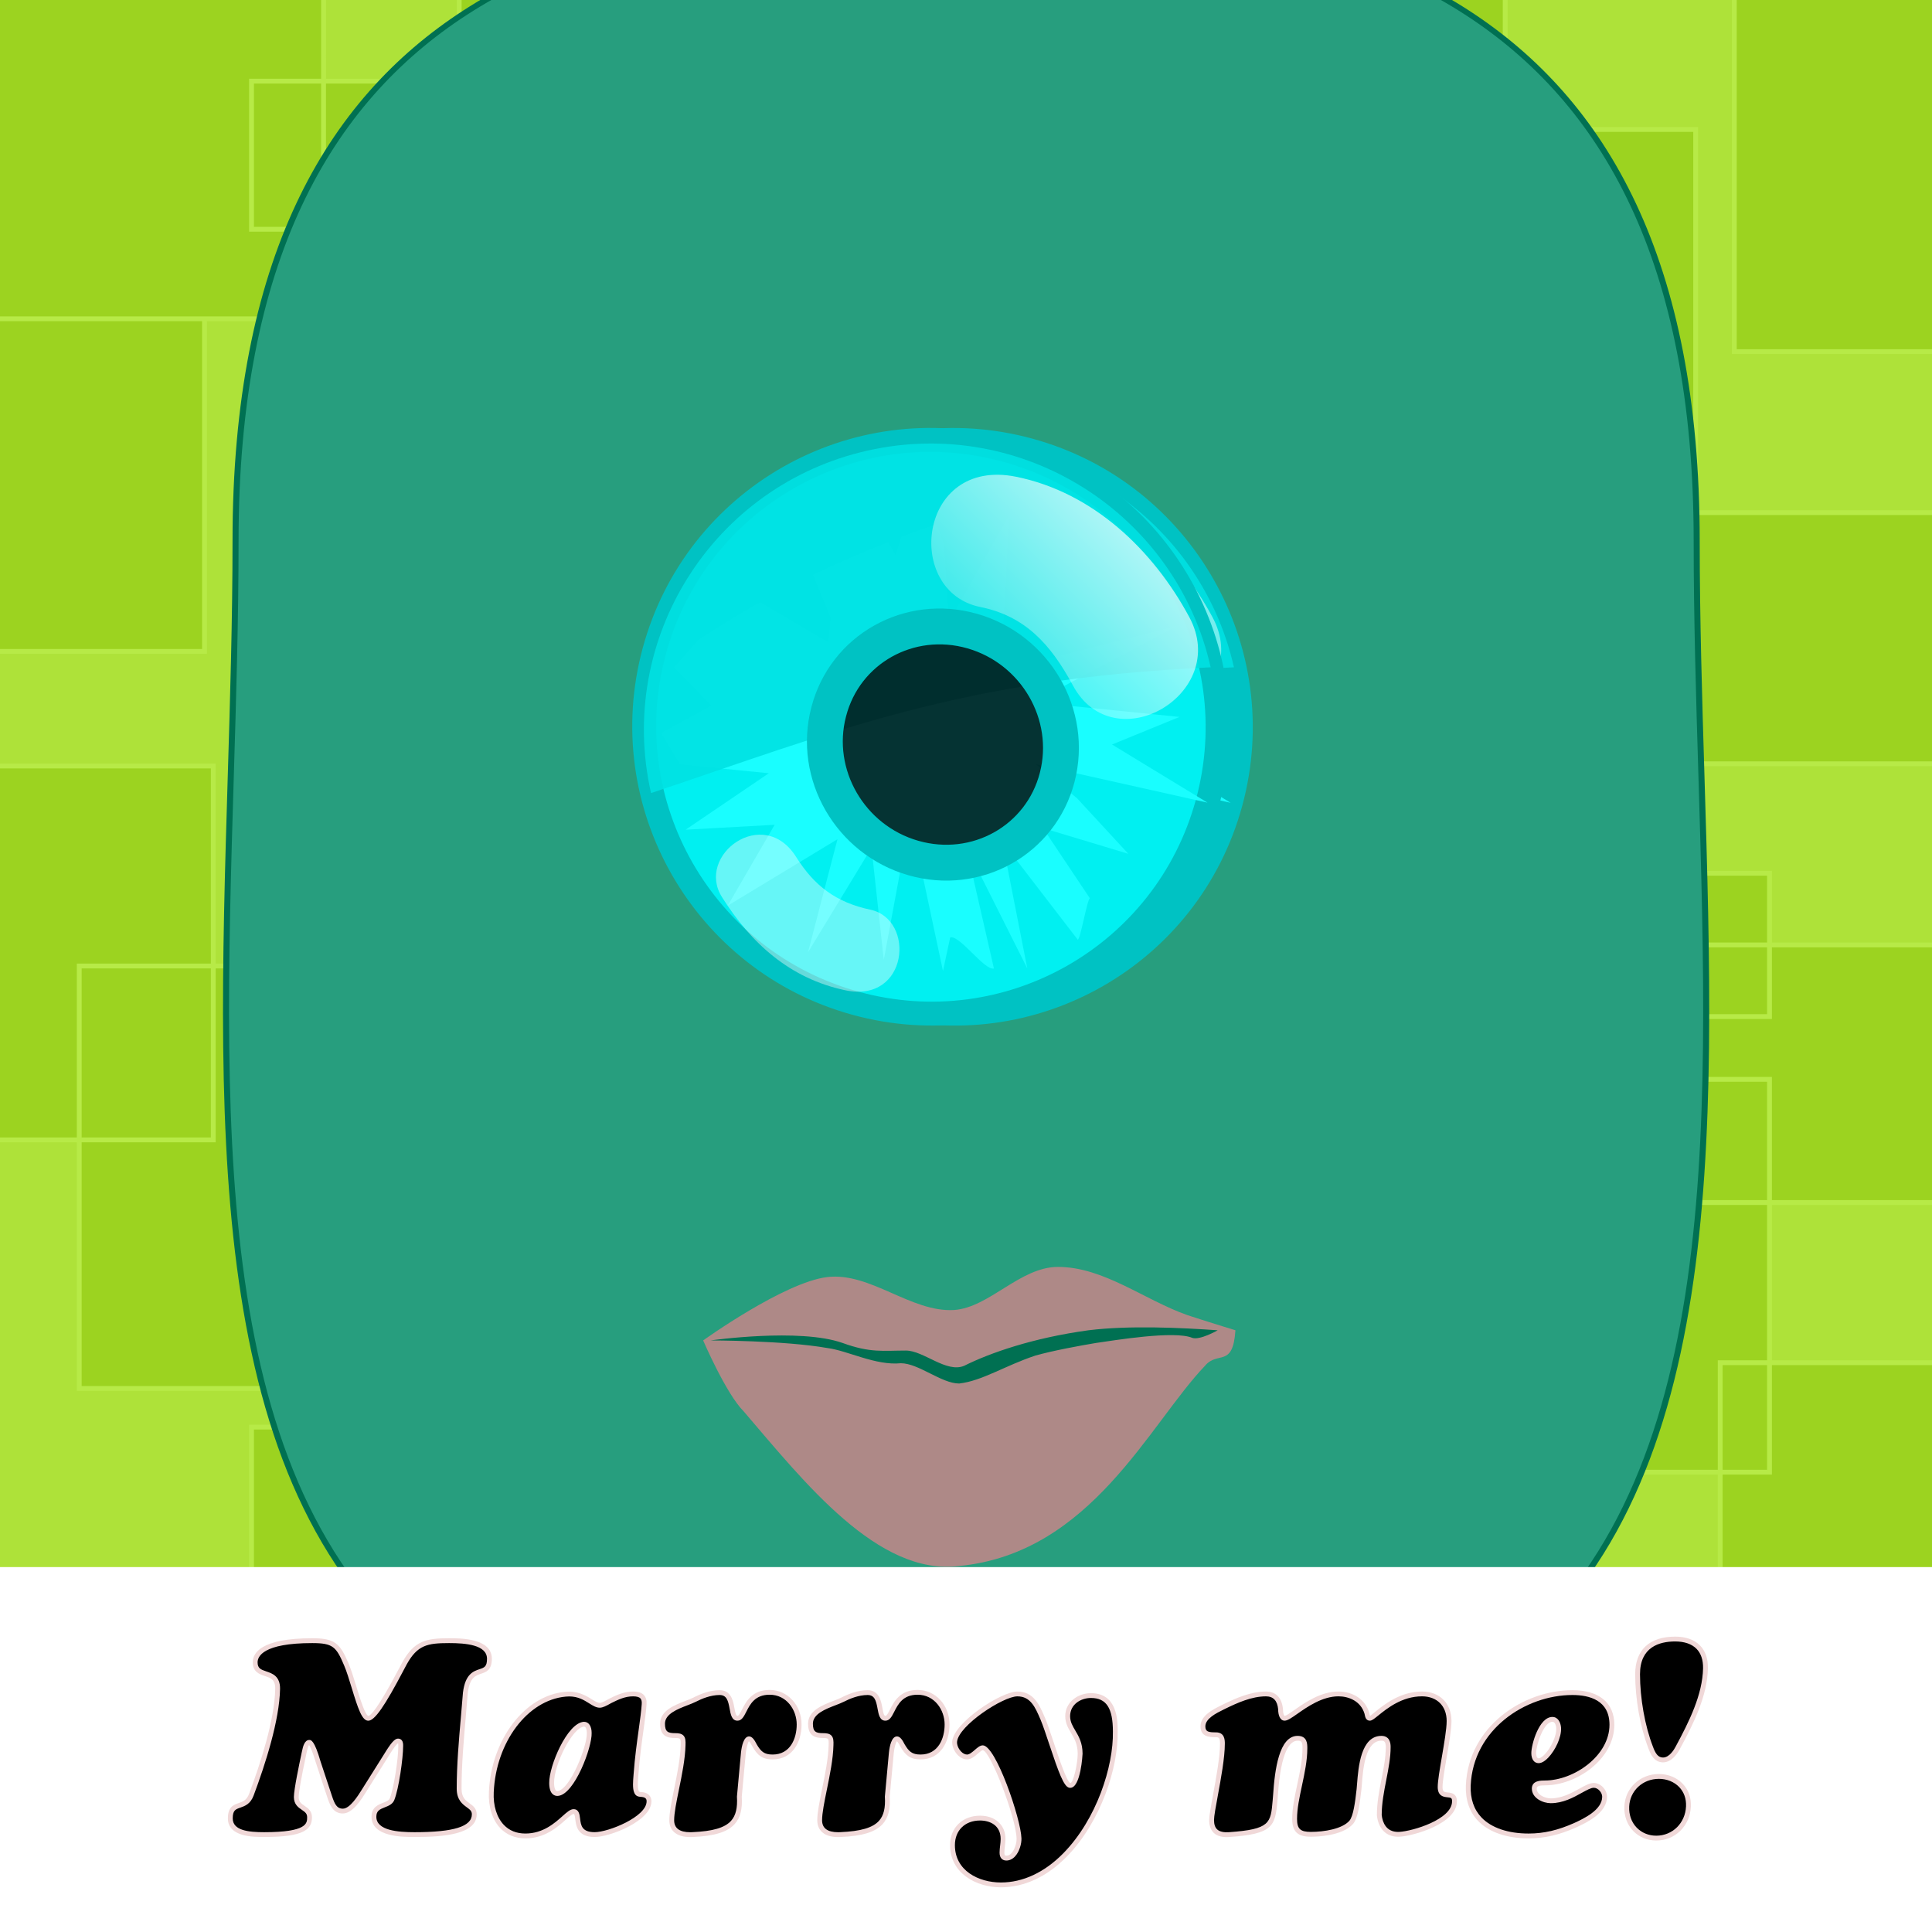 <svg id="svga-svgcanvas" style="overflow: hidden; position: relative; left: -0.266px; top: 0px; -webkit-user-select: none; -webkit-user-drag: none; -webkit-tap-highlight-color: rgba(0, 0, 0, 0); touch-action: none;" height="250" width="250" preserveAspectRatio="xMinYMin meet" viewBox="0 0 200 200" class="svga-svg" xlink="http://www.w3.org/1999/xlink" version="1.1" xmlns="http://www.w3.org/2000/svg"><g id="defs_node"><g id="svga-group-backs-single"><path id="SvgjsPath6190" d="M225,225H-25V-25h250V225z" opacity="1" stroke-width="none" fill="#aee239" data-stroketype="none" data-filltype="tone" data-colored="true"></path><path id="SvgjsPath6191" d="M55.036,79.068h-29v-26h29V79.068z M84.203,33H43.536v33.068h40.667V33z M63.869,99.999H100V56.401H63.869V99.999z M76.869,95.734H40.536v31.333h36.333V95.734z M175.536,13.401H126v56.667h49.536V13.401z M119.536,39.068h-12v14h12V39.068z M155.818-4.266h-48.282v28.667h48.282V-4.266z M100,5.734H74v36h26V5.734z M40.536,8.401h-14.5v15.333h14.5V8.401z M21.171,33H-1.246v34.434h22.417V33z M47.536,99.999H8.203v43.735h39.333V99.999z M26.036,173.734h44.167v-26H26.036V173.734z M131.536,163.734H100.5v22.667h31.037V163.734z M206.792,141.067h-28.718v34h28.718V141.067z M159.536,156.491h-24.667v22.667h24.667V156.491z M183.178,111.733h-35.975v40.668h35.975V111.733z M192.202,181.734h-44.999v29.333h44.999V181.734z M43.536,163.734H-5.262v44h48.797V163.734z M202.869,53.068h-33.166v26h33.166V53.068z M183.178,90.401h-14.359v14.835h14.359V90.401z M-5.262,118h27.339V79.299H-5.262V118z M33.493-5.599l-49.291,1.333V33h49.291V-5.599z M211.536-4.266h-32v40.667h32V-4.266z M61-8.266H47.536v29.333H61V-8.266z M208.869,97.818h-32.871v26.667h32.871V97.818z" opacity="1" stroke="#b7ea47" stroke-width="0.5" fill="#9cd320" data-stroketype="hl05" data-filltype="sd1" data-colored="true"></path></g><g id="svga-group-subwrapper" data-rotate="0" data-scaley="1.103098900000001" data-scalex="1.103098900000001" data-dist="0" data-leftright="0" data-updown="0" transform="matrix(1.102 0 0 1.102 -10.2 -12.343) translate(0 -5)"><g id="svga-group-hair-back" data-rotate="0" data-scaley="1.0153993400000005" data-scalex="1.0949993400000007" data-dist="0" data-leftright="0" data-updown="-2.0000002" transform="matrix(1.095 0 0 1.015 -9.5 -1.54) translate(0 -2)"></g><g id="svga-group-humanbody-single" data-rotate="0" data-scaley="1" data-scalex="1" data-dist="0" data-leftright="0" data-updown="0"><path id="SvgjsPath2254" d="M195.417 199.778c-2.196-4.746-8.195-11.779-14.86-13.722 -8.239-2.403-26.837-5.308-33.733-6.923 -5.528-1.296-16.662-11.294-20.564-14.65 -0.7-0.6-1.273-1.839-1.287-2.76 -0.139-10.864 4.195-39.724 4.195-39.724H100 70.833c0 0 4.334 28.859 4.193 39.724 -0.011 0.921-0.587 2.16-1.285 2.76 -3.902 3.356-15.036 13.354-20.564 14.65 -6.897 1.615-25.495 4.619-33.733 7.022 -6.667 1.942-12.664 8.876-14.86 13.622 -3.708 8.008-4.584 22.5-4.584 35h100 100C200 222.278 199.123 207.786 195.417 199.778z" opacity="1" stroke-width="none" fill="#279e7e" data-fromskin="true" data-stroketype="none" data-filltype="tone" data-colored="true" stroke="none"></path><path id="SvgjsPath2255" d="M159.156 184.058c24.342 3.542 34.586 8.708 37.794 50.721H200c0-12.5-0.877-26.992-4.583-35 -2.196-4.746-8.195-11.779-14.86-13.722 -8.239-2.403-26.837-5.308-33.733-6.923 -5.528-1.296-18.242-12.069-21.643-16.35 3.36 4.704 12.791 15.605 21.054 18.46C150.188 182.61 153.48 183.232 159.156 184.058zM53.766 181.244c8.263-2.854 17.693-13.756 21.054-18.46 -3.4 4.28-16.114 15.054-21.643 16.35 -6.896 1.615-25.494 4.619-33.733 7.022 -6.665 1.942-12.664 8.876-14.86 13.622 -3.706 8.008-4.583 22.5-4.583 35h3.05c3.188-41.744 13.475-47.183 37.794-50.721C46.52 183.232 49.813 182.61 53.766 181.244z" opacity="1" stroke-width="none" fill="#3cad8f" data-fromskin="true" data-stroketype="none" data-filltype="hl1" data-colored="true" stroke="none"></path><path id="SvgjsPath2256" d="M95.646 197.62c0 0-5.074-1.609-7.083-2.379 -10.449-4.009-44.395-6.607-44.395-6.607s35.754 1.419 43.644 2.779c-0.458-4.767-3.017-20.004-3.017-20.004s5.149 16.815 6.409 21.057C91.878 194.734 95.646 197.62 95.646 197.62zM106.445 196.278c-0.089 0.073-0.191 0.168-0.302 0.268C106.256 196.461 106.358 196.372 106.445 196.278zM95.646 197.62c0 0 2.893 2.992 4.347 3.03 1.91 0.051 4.828-2.899 6.151-4.104 -1.265 0.957-4.159 1.391-5.31 1.436C99.504 198.033 95.646 197.62 95.646 197.62zM116.664 190.101c-1.545 0.248-4.386 0.789-4.386 0.789l2.287-14.89c-0.646 3.071-4.474 16.211-8.12 20.278 1.91-1.616 6.158-2.391 8.324-2.704 10.236-1.484 10.232-1.483 41.062-4.94C155.831 188.634 126.76 188.479 116.664 190.101z" opacity="1" stroke-width="none" fill="#158f6e" data-fromskin="true" data-stroketype="none" data-filltype="sd1" data-colored="true" stroke="none"></path><path id="SvgjsPath2257" d="M195.417 199.778c-2.196-4.746-8.195-11.779-14.86-13.722 -8.239-2.403-26.837-5.308-33.733-6.923 -5.528-1.296-16.662-11.294-20.564-14.65 -0.7-0.6-1.273-1.839-1.287-2.76 -0.139-10.864 4.195-39.724 4.195-39.724H100 70.833c0 0 4.334 28.859 4.193 39.724 -0.011 0.921-0.587 2.16-1.285 2.76 -3.902 3.356-15.036 13.354-20.564 14.65 -6.897 1.615-25.495 4.619-33.733 7.022 -6.667 1.942-12.664 8.876-14.86 13.622 -3.708 8.008-4.584 22.5-4.584 35h100 100C200 222.278 199.123 207.786 195.417 199.778z" opacity="1" stroke="#007052" stroke-width="1.5" fill="none" data-fromskin="true" data-stroketype="sd3" data-filltype="none" data-colored="true"></path></g><g id="svga-group-chinshadow-single" data-rotate="0" data-scaley="1" data-scalex="1" data-dist="0" data-leftright="0" data-updown="0"><path id="SvgjsPath2259" d="M100.002 170.866c11.391 0 16.629-6.36 24.218-9.638 -0.008-7.932 2.039-23.933 3.282-32.907 -16.136-1.852-38.871-1.852-55.006 0.001 1.243 8.973 3.29 24.972 3.281 32.903C83.37 164.502 88.608 170.866 100.002 170.866z" opacity="1" fill="url(#SvgjsLinearGradient2260)" data-fromskin="true" data-stroketype="none" data-filltype="gradient" data-colored="false"></path></g><g id="svga-group-clothes-single" data-rotate="0" data-scaley="1" data-scalex="1" data-dist="0" data-leftright="0" data-updown="0"></g><g id="svga-group-head" data-rotate="0" data-scaley="1" data-scalex="1" data-dist="0" data-leftright="0" data-updown="0"><g id="svga-group-ears-left" data-rotate="0" data-scaley="1" data-scalex="1" data-dist="0" data-leftright="-9.000000600000002" data-updown="0" transform="translate(-9 0)"></g><g id="svga-group-ears-right" data-rotate="0" data-scaley="1" data-scalex="1" data-dist="0" data-leftright="9.000000600000002" data-updown="0" transform="translate(9 0)"></g><g id="svga-group-faceshape-wrap" data-rotate="0" data-scaley="1.0175995600000003" data-scalex="1.1369995600000005" data-dist="0" data-leftright="0" data-updown="0" transform="matrix(1.136 0 0 1.016 -13.59 -1.573)"><g id="svga-group-faceshape-single" data-rotate="0" data-scaley="1" data-scalex="1" data-dist="0" data-leftright="0" data-updown="0"><path id="SvgjsPath2258" d="M100.001,181.958c-23.491,0-38.084-5.319-43.905-10.297c-18.695-15.989-17.823-48.256-16.901-82.415
	c0.195-7.165,0.394-14.572,0.394-21.751c0-51.83,30.54-58.819,60.413-58.819c29.873,0,60.411,6.989,60.411,58.819
	c0,7.179,0.199,14.589,0.394,21.753c0.921,34.159,1.793,66.425-16.902,82.412C138.083,176.638,123.492,181.958,100.001,181.958
	L100.001,181.958z" stroke="#007052" stroke-width="0.5" fill="#279e7e" data-stroketype="sd3" data-filltype="tone" data-colored="true"></path></g></g><g id="svga-group-eyes-left" data-rotate="0" data-scaley="2.38589956" data-scalex="2.38589956" data-dist="0" data-leftright="26.00000260000001" data-updown="0" transform="matrix(2.385 0 0 2.385 -137.835 -116.462) translate(26 0)"><g id="svga-group-eyesback-left"></g><g id="svga-group-eyesiriswrapper-left" transform="translate(0.25 0.25)"><g id="svga-group-eyesiriscontrol-left" data-rotate="0" data-scaley="1" data-scalex="1" data-dist="0" data-leftright="-1.0000001" data-updown="0" transform="translate(-1 0)"><g id="svga-group-eyesiris-left" data-rotate="0" data-scaley="1.8841000000000006" data-scalex="1.8841000000000006" data-dist="0" data-leftright="0" data-updown="0" transform="matrix(1.883 0 0 1.883 -65.344 -74.171)"><path id="SvgjsPath5429" d="M79.788 85.588c-0.869 3.192-4.16 5.073-7.358 4.196 -3.195-0.876-5.083-4.178-4.212-7.371 0.868-3.195 4.167-5.076 7.362-4.198C78.773 79.09 80.658 82.392 79.788 85.588z" opacity="1" stroke="#00c2c3" stroke-width="0.5" fill="#00f0f1" data-stroketype="sd3" data-filltype="tone" data-colored="true"></path><path id="SvgjsPath5430" d="M73.265 80.413l-0.156-0.279c-0.548 0.218-1.076 0.445-1.575 0.687l0.37 0.894 -0.047 0.517 -1.426-0.839c-0.466 0.259-0.898 0.529-1.318 0.804l0.004 0.009 -0.489 0.55 0.781 0.799 -1.052 0.574 0.398 0.657 1.857 0.185 -1.741 1.181 1.863-0.103 -0.982 1.693 2.297-1.39 -0.618 2.364 1.329-2.184 0.256 2.343 0.384-2.072 0.353-0.043 0.5 2.35 0.152-0.705c0.201-0.052 0.718 0.704 0.915 0.651L74.736 86.5l1.282 2.556 -0.52-2.651 1.578 2.05c0.057-0.018 0.196-0.85 0.252-0.867l-0.982-1.469 1.785 0.539 -1.071-1.16 -0.86-0.712 3.586 0.803 -1.997-1.217 1.411-0.577 -3.055-0.309 3.021-1.602 -2.734 0.698 -0.736-0.399 -0.181-0.354 0.052-0.846 0.061-1.389 -1.248 2.198 -0.11-1.609 -0.157-0.421c-0.25 0.087-0.495 0.172-0.736 0.265L73.265 80.413z" opacity="1" stroke-width="none" fill="#19feff" data-stroketype="none" data-filltype="hl1" data-colored="true"></path><path id="SvgjsPath5431" d="M79.856 82.755c-5.242 0.239-7.907 1.36-11.707 2.631 -0.732-3.229 1.298-6.438 4.53-7.164S79.125 79.525 79.856 82.755z" opacity="0.9" stroke-width="none" fill="#00e1e2" data-stroketype="none" data-filltype="sd1" data-colored="true"></path><path id="SvgjsPath5432" d="M74.869 81.998c-1.319-0.378-2.666 0.375-3.005 1.69 -0.342 1.308 0.452 2.678 1.771 3.056 1.32 0.379 2.667-0.375 3.009-1.684C76.987 83.745 76.19 82.376 74.869 81.998z" opacity="0.8" stroke-width="none" fill="#000000" data-stroketype="none" data-filltype="#000000" data-colored="false"></path><path id="SvgjsPath5433" d="M74.869 81.998c-1.319-0.378-2.666 0.375-3.005 1.69 -0.342 1.308 0.452 2.678 1.771 3.056 1.32 0.379 2.667-0.375 3.009-1.684C76.987 83.745 76.19 82.376 74.869 81.998z" opacity="1" stroke="#00c2c3" stroke-width="0.75" fill="none" data-stroketype="sd3" data-filltype="none" data-colored="true"></path><path id="SvgjsPath5434" d="M69.631 87.56c0.613 0.973 1.426 1.706 2.578 1.95 1.326 0.281 1.477-1.483 0.528-1.685 -0.72-0.152-1.176-0.505-1.552-1.102C70.497 85.63 69.079 86.684 69.631 87.56L69.631 87.56z" opacity="0.4" stroke-width="none" fill="#ffffff" data-stroketype="none" data-filltype="#ffffff" data-colored="false"></path><path id="SvgjsPath5435" d="M75.033 81.493c0.929 0.187 1.469 0.768 1.938 1.64 0.862 1.604 3.299 0.178 2.437-1.425 -0.757-1.408-2.019-2.613-3.625-2.938C73.726 78.355 73.438 81.171 75.033 81.493L75.033 81.493z" opacity="1" fill="url(#SvgjsLinearGradient5436)" data-stroketype="none" data-filltype="gradient" data-colored="false"></path></g></g></g><g id="svga-group-eyesfront-left"></g></g><g id="svga-group-eyes-right" data-rotate="0" data-scaley="2.38589956" data-scalex="2.38589956" data-dist="0" data-leftright="-26.00000260000001" data-updown="0" transform="matrix(2.385 0 0 2.385 -138.823 -116.462) translate(-26 0)"><g id="svga-group-eyesback-right"></g><g id="svga-group-eyesiriswrapper-right" transform="translate(-0.25 0.25)"><g id="svga-group-eyesiriscontrol-right" data-rotate="0" data-scaley="1" data-scalex="1" data-dist="0" data-leftright="-1.0000001" data-updown="0" transform="translate(-1 0)"><g id="svga-group-eyesiris-right" data-rotate="0" data-scaley="1.8841000000000006" data-scalex="1.8841000000000006" data-dist="0" data-leftright="0" data-updown="0" transform="matrix(1.883 0 0 1.883 -111.261 -74.171)"><path id="SvgjsPath5439" d="M131.788 85.587c-0.869 3.193-4.16 5.074-7.358 4.196 -3.195-0.876-5.082-4.178-4.212-7.371 0.867-3.195 4.167-5.076 7.361-4.198C130.774 79.091 132.658 82.393 131.788 85.587z" opacity="1" stroke="#00c2c3" stroke-width="0.5" fill="#00f0f1" data-stroketype="sd3" data-filltype="tone" data-colored="true"></path><path id="SvgjsPath5440" d="M125.266 80.413l-0.155-0.278c-0.548 0.217-1.076 0.445-1.576 0.686l0.37 0.894 -0.047 0.517 -1.426-0.839c-0.467 0.259-0.898 0.529-1.317 0.804l0.004 0.009 -0.49 0.551 0.782 0.799 -1.052 0.573 0.397 0.657 1.857 0.185 -1.741 1.181 1.863-0.103 -0.982 1.692 2.296-1.39 -0.616 2.364 1.328-2.184 0.257 2.343 0.384-2.073 0.353-0.043 0.501 2.35 0.151-0.704c0.201-0.052 0.719 0.703 0.915 0.651l-0.585-2.556 1.283 2.556 -0.521-2.651 1.577 2.05c0.057-0.018 0.197-0.85 0.253-0.867l-0.982-1.469 1.786 0.538 -1.071-1.16 -0.859-0.712 3.586 0.802 -1.997-1.216 1.411-0.577 -3.054-0.308 3.021-1.603 -2.734 0.698 -0.736-0.399 -0.18-0.354 0.052-0.847 0.061-1.388 -1.247 2.198 -0.11-1.609 -0.156-0.422c-0.25 0.087-0.495 0.173-0.735 0.265L125.266 80.413z" opacity="1" stroke-width="none" fill="#19feff" data-stroketype="none" data-filltype="hl1" data-colored="true"></path><path id="SvgjsPath5441" d="M131.855 82.755c-5.24 0.239-7.906 1.36-11.706 2.631 -0.731-3.229 1.298-6.438 4.53-7.164C127.911 77.495 131.126 79.525 131.855 82.755z" opacity="0.9" stroke-width="none" fill="#00e1e2" data-stroketype="none" data-filltype="sd1" data-colored="true"></path><path id="SvgjsPath5442" d="M126.87 81.998c-1.319-0.378-2.666 0.376-3.005 1.69 -0.343 1.308 0.451 2.678 1.77 3.056 1.322 0.379 2.668-0.375 3.009-1.684C128.987 83.745 128.189 82.376 126.87 81.998z" opacity="0.8" stroke-width="none" fill="#000000" data-stroketype="none" data-filltype="#000000" data-colored="false"></path><path id="SvgjsPath5443" d="M126.87 81.998c-1.319-0.378-2.666 0.376-3.005 1.69 -0.343 1.308 0.451 2.678 1.77 3.056 1.322 0.379 2.668-0.375 3.009-1.684C128.987 83.745 128.189 82.376 126.87 81.998z" opacity="1" stroke="#00c2c3" stroke-width="0.75" fill="none" data-stroketype="sd3" data-filltype="none" data-colored="true"></path><path id="SvgjsPath5444" d="M121.632 87.56c0.612 0.973 1.426 1.706 2.577 1.95 1.326 0.281 1.478-1.482 0.528-1.685 -0.72-0.152-1.177-0.504-1.552-1.102C122.498 85.63 121.079 86.684 121.632 87.56L121.632 87.56z" opacity="0.4" stroke-width="none" fill="#ffffff" data-stroketype="none" data-filltype="#ffffff" data-colored="false"></path><path id="SvgjsPath5445" d="M127.034 81.493c0.929 0.187 1.469 0.767 1.938 1.639 0.862 1.604 3.3 0.178 2.437-1.425 -0.757-1.408-2.018-2.613-3.625-2.938C125.727 78.355 125.438 81.171 127.034 81.493L127.034 81.493z" opacity="1" fill="url(#SvgjsLinearGradient5446)" data-stroketype="none" data-filltype="gradient" data-colored="false"></path></g></g></g><g id="svga-group-eyesfront-right"></g></g><g id="svga-group-facehighlight-single" data-rotate="0" data-scaley="1" data-scalex="1" data-dist="0" data-leftright="0" data-updown="0"></g><g id="svga-group-nose-single" data-rotate="0" data-scaley="1" data-scalex="1" data-dist="0" data-leftright="0" data-updown="0"></g><g id="svga-group-mouth-single" data-rotate="0" data-scaley="2.38259989" data-scalex="2.38259989" data-dist="0" data-leftright="-1.0000002" data-updown="5.0000005000000005" transform="matrix(2.381 0 0 2.381 -136.838 -201.699) translate(-1 5)"><path id="SvgjsPath8158" d="M90.1,139.4c0,0,3.2-2.3,4.9-2.5c1.7-0.2,3.3,1.4,5,1.3c1.4-0.1,2.6-1.7,4.1-1.7
	c1.8,0,3.4,1.3,5.1,1.9c0.6,0.2,1.9,0.6,1.9,0.6c-0.1,1.5-0.7,0.8-1.2,1.4c-2.2,2.3-4.5,7.4-9.7,7.9c-3.2,0.4-6.1-3.3-8.5-6.1
	C91,141.5,90.1,139.4,90.1,139.4L90.1,139.4z" stroke-width="none" fill="#ae8987" data-author="rones~openclipart.org" data-stroketype="none" data-filltype="tone" data-colored="true" stroke="none"></path><path id="SvgjsPath8159" d="M90.4,139.4c0,0,3.5-0.5,5.2,0.1c1.1,0.4,1.6,0.3,2.5,0.3c0.7,0,1.6,0.9,2.3,0.6
	c1-0.5,2.7-1.1,4.9-1.4c1.6-0.2,3.7-0.1,5.1,0c0,0-0.7,0.4-1,0.3c-0.7-0.3-3.1,0.1-3.8,0.2c-0.6,0.1-1.7,0.3-2.4,0.5
	c-1.2,0.4-2.1,1-3,1.1c-0.7,0-1.6-0.8-2.3-0.8c-1,0.1-2.1-0.5-2.9-0.6C93.3,139.4,90.4,139.4,90.4,139.4L90.4,139.4z" stroke-width="none" fill="#007052" data-fromskin="true" data-stroketype="none" data-filltype="sd3" data-colored="true" stroke="none"></path></g><g id="svga-group-eyebrows-left" data-rotate="7.5000001" data-scaley="1" data-scalex="1" data-dist="0" data-leftright="0" data-updown="0" transform="rotate(7.5 0 0)"></g><g id="svga-group-eyebrows-right" data-rotate="3.7500001" data-scaley="1" data-scalex="1" data-dist="0" data-leftright="0" data-updown="0" transform="rotate(3.75 0 0)"></g><g id="svga-group-beardwrap" data-rotate="0" data-scaley="1" data-scalex="1" data-dist="0" data-leftright="0" data-updown="0"><g id="svga-group-beard-single" data-rotate="0" data-scaley="1" data-scalex="1" data-dist="0" data-leftright="0" data-updown="20.000002000000002" transform="translate(0 20)"></g></g><g id="svga-group-mustache-single" data-rotate="0" data-scaley="1" data-scalex="1" data-dist="0" data-leftright="0" data-updown="0"></g><g id="svga-group-hair-front" data-rotate="0" data-scaley="1.0153993400000005" data-scalex="1.0949993400000007" data-dist="0" data-leftright="0" data-updown="-2.0000002" transform="matrix(1.095 0 0 1.015 -9.502 -0.67) translate(0 -2)"></g><g id="svga-group-glasses-single" data-rotate="0" data-scaley="1" data-scalex="1" data-dist="0" data-leftright="0" data-updown="0"></g></g></g><g id="svga-group-bubble-single" data-rotate="0" data-scaley="1" data-scalex="1" data-dist="0" data-leftright="0" data-updown="0" transform="matrix(1 0 0 1 1 1) translate(-1 0)"><path id="SvgjsPath8201" d="M200,199.724H0v-38.5h200V199.724z" stroke-width="none" fill="#ffffff" data-stroketype="none" data-filltype="tone" data-colored="true"></path><path id="SvgjsPath8202" d="M37.674,184.381c-0.42,0.672-1.288,2.1-2.184,2.1c-0.952,0-1.176-0.952-1.428-1.68l-1.12-3.389
				c-0.056-0.195-0.588-2.044-0.924-2.044c-0.364,0-0.476,0.868-0.532,1.064c-0.056,0.28-0.812,3.724-0.812,4.592
				c0,1.232,1.372,1.008,1.372,2.1c0,0.925-0.364,1.792-4.704,1.792c-1.176,0-3.5-0.027-3.5-1.68c0-1.904,1.568-0.784,2.184-2.464
				c1.26-3.36,2.66-7.813,2.716-10.948c0.028-2.155-2.324-1.008-2.324-2.744c0-0.56,0.308-2.239,5.908-2.239
				c2.268,0,2.688,0.476,3.528,2.464c0.756,1.764,1.512,5.571,2.268,5.571c0.896,0,3.388-5.039,3.752-5.684
				c1.176-2.128,2.324-2.352,4.62-2.352c1.288,0,4.172,0.027,4.172,1.876c0,2.184-2.1,0.279-2.492,3.527
				c-0.252,3.276-0.644,6.608-0.644,9.912c0,1.849,1.568,1.568,1.568,2.66c0,1.596-2.408,2.1-6.188,2.1c-1.26,0-4.2-0.027-4.2-1.848
				c0-1.372,1.54-1.008,1.876-1.82c0.448-1.12,0.896-4.199,0.896-5.46c0-0.195,0.028-0.56-0.28-0.56
				c-0.364,0-1.148,1.372-1.344,1.68L37.674,184.381z" stroke="none" fill="#000000" data-stroketype="none" data-filltype="inverse" data-colored="true"></path><path id="SvgjsPath8203" d="M42.91,189.166c-1.217,0-4.45,0-4.45-2.098c0-0.976,0.69-1.246,1.195-1.443c0.323-0.126,0.602-0.235,0.7-0.473
				c0.415-1.037,0.877-4.084,0.877-5.364c0.001-0.11,0.002-0.276-0.028-0.317c-0.094,0.041-0.365,0.313-1.03,1.401l-0.105,0.17
				l-2.184,3.472c-0.504,0.808-1.383,2.217-2.396,2.217c-1.046,0-1.365-0.953-1.597-1.648l-1.188-3.592
				c-0.289-1.003-0.568-1.664-0.713-1.848c-0.046,0.059-0.128,0.228-0.228,0.695c-0.015,0.07-0.027,0.127-0.038,0.163l-0.043,0.208
				c-0.504,2.373-0.759,3.825-0.759,4.315c0,0.503,0.268,0.686,0.608,0.917c0.34,0.232,0.764,0.521,0.764,1.183
				c0,1.261-0.829,2.042-4.954,2.042c-1.122,0-3.75,0-3.75-1.93c0-1.192,0.596-1.4,1.122-1.585c0.427-0.149,0.831-0.291,1.078-0.965
				c1.201-3.203,2.644-7.688,2.701-10.867c0.012-0.953-0.469-1.115-1.078-1.32c-0.555-0.187-1.246-0.419-1.246-1.419
				c0-0.93,0.8-2.489,6.158-2.489c2.341,0,2.875,0.526,3.758,2.616c0.269,0.628,0.54,1.515,0.801,2.373
				c0.339,1.112,0.908,2.974,1.24,3.046c0.231-0.009,0.965-0.674,3.247-5.022c0.132-0.252,0.23-0.439,0.284-0.534
				c1.235-2.233,2.481-2.479,4.838-2.479c1.209,0,4.422,0,4.422,2.126c0,1.175-0.594,1.374-1.118,1.55
				c-0.581,0.195-1.181,0.396-1.375,2.008c-0.064,0.834-0.138,1.683-0.212,2.534c-0.211,2.412-0.43,4.906-0.43,7.348
				c0,0.918,0.405,1.213,0.834,1.524c0.344,0.25,0.734,0.534,0.734,1.136C49.348,188.899,45.907,189.166,42.91,189.166z
				 M41.202,178.979c0.181,0,0.295,0.077,0.359,0.142c0.176,0.178,0.173,0.447,0.171,0.625c0,1.271-0.443,4.417-0.915,5.596
				c-0.181,0.438-0.606,0.604-0.981,0.75c-0.543,0.213-0.877,0.374-0.877,0.978c0,1.432,2.254,1.598,3.95,1.598
				c4.051,0,5.938-0.588,5.938-1.85c0-0.332-0.181-0.479-0.528-0.731c-0.439-0.319-1.04-0.756-1.04-1.929
				c0-2.463,0.219-4.969,0.431-7.392c0.075-0.849,0.149-1.696,0.214-2.54c0.233-1.936,1.089-2.223,1.713-2.432
				c0.501-0.168,0.777-0.261,0.777-1.076c0-1.457-2.238-1.626-3.922-1.626c-2.254,0-3.284,0.201-4.401,2.223
				c-0.053,0.094-0.149,0.276-0.277,0.522c-1.998,3.807-3.033,5.29-3.693,5.29c-0.646,0-1.052-1.229-1.714-3.4
				c-0.258-0.845-0.524-1.719-0.784-2.322c-0.816-1.934-1.163-2.313-3.298-2.313c-5.106,0-5.658,1.392-5.658,1.989
				c0,0.612,0.311,0.745,0.906,0.945c0.605,0.204,1.435,0.483,1.418,1.802c-0.058,3.252-1.518,7.795-2.732,11.033
				c-0.328,0.894-0.912,1.099-1.381,1.263c-0.491,0.172-0.787,0.276-0.787,1.113c0,1.26,1.643,1.43,3.25,1.43
				c4.454,0,4.454-0.928,4.454-1.542c0-0.379-0.197-0.531-0.546-0.77c-0.368-0.251-0.826-0.563-0.826-1.33
				c0-0.791,0.58-3.522,0.77-4.42l0.047-0.221c0.013-0.049,0.022-0.094,0.034-0.149c0.083-0.391,0.237-1.116,0.743-1.116
				c0.17,0,0.525,0,1.165,2.225l1.185,3.58c0.264,0.79,0.485,1.308,1.123,1.308c0.735,0,1.579-1.353,1.94-1.931l2.317-3.688
				C40.483,179.406,40.864,178.979,41.202,178.979z" stroke="none" fill="#f0d8d8" data-stroketype="none" data-filltype="sd1" data-colored="true"></path><path id="SvgjsPath8204" d="M66.682,175.421c-0.112,1.68-0.616,4.199-0.84,7.224c-0.028,0.448-0.14,1.344,0.028,1.792
				c0.112,0.336,0.308,0.308,0.616,0.336c0.42,0.056,0.7,0.252,0.7,0.7c0,1.819-4.088,3.443-5.628,3.443
				c-2.492,0-1.288-2.38-2.184-2.38c-0.728,0-2.1,2.521-4.984,2.521c-2.576,0-3.64-2.269-3.528-4.536
				c0.224-5.04,3.36-9.744,7.672-10.136c1.96-0.196,2.744,1.147,3.556,1.147c0.308,0,0.812-0.308,1.064-0.448
				c0.784-0.392,1.512-0.728,2.38-0.728C66.318,174.356,66.738,174.637,66.682,175.421z M60.998,178.389
				c0-0.364-0.112-0.924-0.56-0.896c-1.484,0.112-3.36,4.284-3.332,6.076c0,0.42,0.084,1.148,0.644,1.092
				C59.234,184.549,61.054,179.788,60.998,178.389z" stroke="none" fill="#000000" data-stroketype="none" data-filltype="inverse" data-colored="true"></path><path id="SvgjsPath8205" d="M54.39,189.307c-1.044,0-1.943-0.364-2.599-1.053c-0.824-0.866-1.254-2.231-1.179-3.746
				c0.242-5.436,3.711-9.992,7.899-10.372c1.292-0.126,2.151,0.396,2.749,0.771c0.334,0.21,0.598,0.375,0.83,0.375
				c0.208,0,0.643-0.246,0.851-0.365l0.091-0.052c0.836-0.417,1.593-0.759,2.502-0.759c0.526,0,0.895,0.121,1.127,0.371
				c0.208,0.224,0.299,0.548,0.27,0.961c-0.05,0.747-0.175,1.649-0.32,2.694c-0.185,1.334-0.395,2.845-0.52,4.53l-0.019,0.253
				c-0.036,0.441-0.089,1.109,0.031,1.433c0.049,0.146,0.054,0.148,0.298,0.166l0.107,0.009c0.808,0.107,0.927,0.641,0.927,0.949
				c0,2.016-4.268,3.693-5.878,3.693c-1.779,0-1.92-1.156-2.004-1.847c-0.056-0.46-0.092-0.533-0.18-0.533
				c-0.148,0-0.486,0.302-0.813,0.594C57.702,188.147,56.404,189.307,54.39,189.307z M58.918,174.615
				c-0.115,0-0.235,0.006-0.359,0.019c-3.946,0.358-7.216,4.706-7.447,9.897c-0.068,1.38,0.312,2.61,1.042,3.378
				c0.567,0.596,1.319,0.897,2.236,0.897c1.824,0,3.036-1.083,3.838-1.8c0.468-0.418,0.807-0.721,1.146-0.721
				c0.557,0,0.623,0.539,0.676,0.973c0.084,0.691,0.172,1.407,1.508,1.407c1.424,0,5.378-1.588,5.378-3.193
				c0-0.233-0.082-0.399-0.482-0.452l-0.088-0.007c-0.259-0.02-0.581-0.043-0.733-0.498c-0.157-0.419-0.1-1.125-0.059-1.64
				l0.019-0.247c0.126-1.704,0.337-3.224,0.523-4.564c0.144-1.035,0.268-1.93,0.316-2.66c0.02-0.274-0.025-0.466-0.137-0.586
				c-0.133-0.143-0.382-0.212-0.762-0.212c-0.801,0-1.473,0.304-2.268,0.701l-0.078,0.044c-0.383,0.218-0.784,0.431-1.098,0.431
				c-0.375,0-0.709-0.209-1.096-0.451C60.459,174.995,59.853,174.615,58.918,174.615z M57.689,184.913
				c-0.251,0-0.834-0.131-0.834-1.345c-0.027-1.752,1.858-6.196,3.563-6.325l0.05-0.002c0.473,0,0.779,0.45,0.779,1.147
				c0.059,1.472-1.776,6.393-3.479,6.521L57.689,184.913z M60.469,177.491l-0.016,0.251c-1.215,0.092-3.125,3.997-3.097,5.822
				c0,0.145,0.016,0.849,0.334,0.849c1.316-0.098,3.112-4.669,3.058-6.015c0-0.233-0.058-0.657-0.279-0.657V177.491z" stroke="none" fill="#f0d8d8" data-stroketype="none" data-filltype="sd1" data-colored="true"></path><path id="SvgjsPath8206" d="M76.537,184.969c0.168,2.716-1.008,3.779-4.844,3.947c-1.036,0.057-2.156-0.224-2.156-1.483
				c0-1.681,1.12-5.181,1.176-7.784c0.028-0.756-0.056-0.98-0.812-0.98c-0.868,0-1.316-0.224-1.316-1.231
				c0-1.512,2.268-1.96,3.332-2.492c0.756-0.392,1.68-0.728,2.576-0.728c1.708,0,0.952,2.659,1.849,2.659
				c0.812,0,0.728-2.688,3.331-2.688c1.82,0,3.053,1.568,3.053,3.332c0,1.708-0.84,3.36-2.744,3.36c-1.008,0-1.4-0.393-1.876-1.204
				c-0.084-0.168-0.336-0.672-0.561-0.672c-0.392,0-0.56,1.176-0.588,1.428L76.537,184.969z" stroke="none" fill="#000000" data-stroketype="none" data-filltype="inverse" data-colored="true"></path><path id="SvgjsPath8207" d="M71.449,189.173c-1.374,0-2.162-0.635-2.162-1.74c0-0.797,0.233-1.936,0.502-3.254c0.302-1.477,0.644-3.15,0.674-4.536
				c0.01-0.279,0.008-0.547-0.074-0.632c-0.06-0.062-0.224-0.093-0.488-0.093c-0.813,0-1.566-0.18-1.566-1.481
				c0-1.35,1.469-1.917,2.649-2.373c0.307-0.118,0.597-0.23,0.821-0.343c0.662-0.343,1.669-0.754,2.688-0.754
				c1.199,0,1.401,1.114,1.535,1.851c0.085,0.474,0.158,0.809,0.314,0.809c0.138,0,0.306-0.331,0.469-0.651
				c0.414-0.811,1.038-2.036,2.862-2.036c1.852,0,3.303,1.573,3.303,3.582c0,1.797-0.926,3.61-2.994,3.61
				c-1.11,0-1.576-0.447-2.092-1.328c-0.238-0.476-0.351-0.543-0.371-0.552c-0.066,0.062-0.244,0.593-0.313,1.21l-0.419,4.531
				c0.082,1.273-0.151,2.186-0.732,2.832c-0.746,0.829-2.087,1.242-4.35,1.342C71.622,189.17,71.535,189.173,71.449,189.173z
				 M74.493,174.467c-0.918,0-1.845,0.381-2.46,0.699c-0.249,0.125-0.55,0.241-0.868,0.364c-1.038,0.4-2.329,0.899-2.329,1.906
				c0,0.845,0.314,0.981,1.066,0.981c0.317,0,0.64,0.03,0.848,0.246c0.223,0.231,0.229,0.587,0.214,0.993
				c-0.031,1.427-0.378,3.124-0.684,4.621c-0.253,1.238-0.492,2.407-0.492,3.154c0,0.823,0.559,1.24,1.662,1.24
				c0.077,0,0.154-0.002,0.23-0.007c2.12-0.093,3.354-0.455,4.002-1.177c0.486-0.539,0.678-1.336,0.606-2.505l0.42-4.575
				c0.07-0.621,0.271-1.654,0.837-1.654c0.334,0,0.584,0.409,0.784,0.81c0.438,0.748,0.768,1.066,1.652,1.066
				c1.841,0,2.494-1.676,2.494-3.11c0-1.515-1.048-3.082-2.803-3.082c-1.518,0-2.016,0.978-2.416,1.764
				c-0.253,0.495-0.471,0.924-0.915,0.924c-0.585,0-0.703-0.647-0.806-1.219C75.378,175.037,75.22,174.467,74.493,174.467z" stroke="none" fill="#f0d8d8" data-stroketype="none" data-filltype="sd1" data-colored="true"></path><path id="SvgjsPath8208" d="M91.854,184.969c0.168,2.716-1.008,3.779-4.845,3.947c-1.035,0.057-2.155-0.224-2.155-1.483
				c0-1.681,1.12-5.181,1.176-7.784c0.028-0.756-0.056-0.98-0.813-0.98c-0.867,0-1.315-0.224-1.315-1.231
				c0-1.512,2.268-1.96,3.332-2.492c0.756-0.392,1.68-0.728,2.576-0.728c1.708,0,0.952,2.659,1.848,2.659
				c0.812,0,0.728-2.688,3.332-2.688c1.82,0,3.052,1.568,3.052,3.332c0,1.708-0.84,3.36-2.744,3.36
				c-1.008,0-1.399-0.393-1.876-1.204c-0.084-0.168-0.336-0.672-0.56-0.672c-0.393,0-0.561,1.176-0.588,1.428L91.854,184.969z" stroke="none" fill="#000000" data-stroketype="none" data-filltype="inverse" data-colored="true"></path><path id="SvgjsPath8209" d="M86.765,189.173c-1.374,0-2.161-0.635-2.161-1.74c0-0.797,0.233-1.936,0.502-3.253c0.302-1.478,0.644-3.151,0.674-4.536
				c0.011-0.28,0.009-0.547-0.073-0.633c-0.06-0.062-0.224-0.093-0.489-0.093c-0.813,0-1.565-0.18-1.565-1.481
				c0-1.35,1.469-1.917,2.649-2.373c0.307-0.119,0.597-0.23,0.821-0.343c0.662-0.343,1.669-0.754,2.688-0.754
				c1.2,0,1.401,1.114,1.534,1.852c0.085,0.473,0.158,0.808,0.313,0.808c0.138,0,0.306-0.331,0.469-0.651
				c0.414-0.811,1.038-2.036,2.863-2.036c1.852,0,3.302,1.573,3.302,3.582c0,1.797-0.926,3.61-2.994,3.61
				c-1.109,0-1.575-0.447-2.092-1.327c-0.238-0.476-0.35-0.544-0.371-0.553c-0.067,0.063-0.246,0.593-0.313,1.209l-0.419,4.532
				c0.082,1.273-0.151,2.186-0.732,2.832c-0.746,0.829-2.087,1.242-4.351,1.342C86.937,189.17,86.851,189.173,86.765,189.173z
				 M89.81,174.467c-0.918,0-1.845,0.381-2.461,0.699c-0.249,0.125-0.549,0.241-0.868,0.363c-1.038,0.401-2.33,0.9-2.33,1.907
				c0,0.845,0.314,0.981,1.065,0.981c0.318,0,0.641,0.03,0.849,0.246c0.223,0.231,0.229,0.587,0.213,0.994
				c-0.031,1.426-0.377,3.124-0.684,4.621c-0.253,1.238-0.492,2.407-0.492,3.153c0,0.823,0.559,1.24,1.661,1.24
				c0.077,0,0.154-0.002,0.23-0.007c2.121-0.093,3.354-0.455,4.003-1.177c0.486-0.539,0.678-1.336,0.606-2.505l0.42-4.575
				c0.067-0.62,0.265-1.654,0.837-1.654c0.333,0,0.583,0.409,0.783,0.81c0.439,0.748,0.769,1.066,1.652,1.066
				c1.841,0,2.494-1.676,2.494-3.11c0-1.515-1.048-3.082-2.802-3.082c-1.518,0-2.017,0.978-2.417,1.764
				c-0.253,0.496-0.471,0.924-0.915,0.924c-0.585,0-0.702-0.647-0.805-1.219C90.694,175.037,90.537,174.467,89.81,174.467z" stroke="none" fill="#f0d8d8" data-stroketype="none" data-filltype="sd1" data-colored="true"></path><path id="SvgjsPath8210" d="M103.612,194.124c-2.492,0-5.012-1.372-5.012-4.115c0-1.708,1.204-2.801,2.855-2.801
				c1.345,0,2.38,0.757,2.38,2.156c0,0.477-0.111,0.952-0.111,1.428c0,0.309,0.111,0.561,0.448,0.561
				c0.896,0,1.344-1.344,1.315-2.044c-0.056-2.072-2.688-9.38-3.752-9.38c-0.42,0-1.008,0.952-1.624,0.952
				c-0.728,0-1.344-0.925-1.288-1.597c0.168-1.792,4.872-4.928,6.496-4.928c1.568,0,2.1,1.344,2.632,2.576
				c0.756,1.792,2.072,6.72,2.772,6.888c0.756,0.168,1.092-2.716,1.092-3.276c0-1.96-1.288-2.464-1.288-3.892
				c0-1.315,1.176-2.128,2.408-2.128c2.212,0,2.52,1.96,2.52,3.724C115.568,184.297,110.836,194.124,103.612,194.124z" stroke="none" fill="#000000" data-stroketype="none" data-filltype="inverse" data-colored="true"></path><path id="SvgjsPath8211" d="M103.612,194.374c-2.614,0-5.262-1.499-5.262-4.365c0-1.796,1.277-3.051,3.105-3.051c1.573,0,2.63,0.967,2.63,2.406
				c0,0.253-0.029,0.502-0.058,0.743c-0.026,0.229-0.054,0.457-0.054,0.685c0,0.311,0.119,0.311,0.198,0.311
				c0.187,0,0.362-0.084,0.521-0.25c0.359-0.374,0.563-1.088,0.544-1.534c-0.058-2.159-2.71-9.076-3.503-9.14
				c-0.096,0-0.336,0.209-0.495,0.347c-0.326,0.284-0.697,0.605-1.128,0.605c-0.358,0-0.718-0.176-1.012-0.496
				c-0.356-0.387-0.562-0.925-0.525-1.371c0.184-1.962,5.058-5.157,6.745-5.157c1.687,0,2.286,1.391,2.814,2.618l0.047,0.108
				c0.256,0.607,0.571,1.557,0.905,2.561c0.498,1.498,1.331,4.005,1.705,4.187c0.338-0.003,0.774-2.059,0.774-3.036
				c0-0.989-0.349-1.578-0.686-2.147c-0.296-0.501-0.603-1.019-0.603-1.744c0-1.488,1.352-2.378,2.658-2.378
				c2.77,0,2.77,2.887,2.77,3.974c0.068,3.692-1.722,9.33-5.276,12.951C108.392,193.276,106.034,194.374,103.612,194.374z
				 M101.456,187.458c-1.559,0-2.605,1.025-2.605,2.551c0,2.655,2.469,3.865,4.762,3.865c2.284,0,4.519-1.046,6.461-3.024
				c3.458-3.523,5.199-9.004,5.133-12.597c0-2.439-0.679-3.479-2.27-3.479c-1.046,0-2.158,0.658-2.158,1.878
				c0,0.589,0.247,1.007,0.533,1.489c0.354,0.599,0.755,1.276,0.755,2.402c0,0.035-0.176,3.533-1.278,3.533
				c-0.039,0-0.079-0.004-0.118-0.013c-0.547-0.131-1.071-1.544-2.058-4.514c-0.33-0.994-0.643-1.934-0.891-2.521l-0.046-0.106
				c-0.513-1.191-0.998-2.316-2.355-2.316c-1.483,0-6.09,3.021-6.247,4.701c-0.025,0.307,0.133,0.705,0.395,0.988
				c0.199,0.216,0.428,0.335,0.645,0.335c0.244,0,0.54-0.257,0.801-0.482c0.277-0.242,0.54-0.47,0.823-0.47
				c1.354,0,3.948,7.624,4.002,9.623c0.022,0.55-0.21,1.403-0.684,1.896c-0.253,0.265-0.559,0.404-0.882,0.404
				c-0.438,0-0.698-0.303-0.698-0.811c0-0.252,0.029-0.501,0.058-0.742c0.026-0.229,0.054-0.457,0.054-0.686
				C103.586,187.959,102.485,187.458,101.456,187.458z" stroke="none" fill="#f0d8d8" data-stroketype="none" data-filltype="sd1" data-colored="true"></path><path id="SvgjsPath8212" d="M141.495,176.345c0.057,0.195,0.057,0.531,0.309,0.531c0.447,0,2.408-2.52,5.403-2.52
				c1.708,0,2.801,1.12,2.801,2.8c0,1.596-0.925,5.572-0.925,6.832c0,1.428,1.484,0.252,1.484,1.484c0,2.071-4.2,3.332-5.712,3.416
				c-1.288,0.056-1.932-0.784-2.072-1.988c0-2.436,0.924-4.816,0.924-7.056c0-0.504-0.14-0.896-0.699-0.896
				c-2.156,0-2.185,3.977-2.324,5.292c-0.168,1.512-0.364,2.912-0.813,3.416c-0.867,0.98-2.939,1.232-4.172,1.232
				c-1.176,0-1.68-0.364-1.68-1.597c0-2.212,1.063-4.899,1.063-7.308c0-0.588-0.056-1.036-0.756-1.036
				c-1.96,0-2.212,4.76-2.296,6.021c-0.252,2.743-0.056,3.611-4.76,3.947c-1.092,0.084-1.848-0.279-1.848-1.512
				c0-1.036,1.12-5.544,1.12-7.896c0-0.532-0.084-0.925-0.673-0.925c-0.615,0-1.344,0-1.344-0.867c0-1.036,1.4-1.652,2.185-2.044
				c1.315-0.645,2.827-1.316,4.34-1.316c1.008,0,1.428,0.672,1.512,1.596c0,0.252,0.056,0.924,0.42,0.924
				c0.672,0,2.94-2.52,5.572-2.52C139.871,174.356,141.104,175.028,141.495,176.345z" stroke="none" fill="#000000" data-stroketype="none" data-filltype="inverse" data-colored="true"></path><path id="SvgjsPath8213" d="M126.985,189.178c-0.557,0-0.993-0.136-1.297-0.403c-0.342-0.301-0.515-0.762-0.515-1.37
				c0-0.437,0.175-1.385,0.396-2.586c0.322-1.746,0.724-3.919,0.724-5.31c0-0.611-0.129-0.675-0.423-0.675
				c-0.596,0-1.594,0-1.594-1.117c0-1.123,1.3-1.764,2.16-2.188l0.163-0.08c1.326-0.65,2.872-1.343,4.451-1.343
				c1.028,0,1.654,0.647,1.761,1.823c0.001,0.418,0.111,0.696,0.171,0.696c0.146,0,0.614-0.327,1.026-0.616
				c1.082-0.758,2.719-1.903,4.546-1.903c1.54,0,2.787,0.851,3.179,2.167c0.015,0.049,0.025,0.104,0.037,0.159
				c0.013,0.063,0.035,0.18,0.06,0.208c0.035-0.036,0.299-0.249,0.532-0.438c0.906-0.732,2.595-2.097,4.844-2.097
				c1.825,0,3.051,1.226,3.051,3.05c0,0.866-0.258,2.369-0.507,3.823c-0.215,1.253-0.418,2.438-0.418,3.009
				c0,0.515,0.175,0.532,0.559,0.571c0.346,0.035,0.926,0.094,0.926,0.913c0,2.332-4.515,3.586-5.948,3.666l-0.133,0.003
				c-1.235,0-2.037-0.807-2.201-2.212c-0.002-1.297,0.242-2.546,0.479-3.753c0.228-1.162,0.442-2.26,0.442-3.332
				c0-0.597-0.213-0.646-0.449-0.646c-1.676,0-1.904,2.933-2.027,4.508c-0.017,0.216-0.032,0.406-0.048,0.561
				c-0.207,1.862-0.417,3.041-0.875,3.556c-1.107,1.253-3.825,1.316-4.358,1.316c-1.371,0-1.93-0.535-1.93-1.847
				c0-1.108,0.253-2.296,0.521-3.553c0.267-1.254,0.543-2.552,0.543-3.755c0-0.654-0.085-0.786-0.506-0.786
				c-0.762,0-1.733,0.983-2.039,5.669l-0.046,0.558c-0.228,2.646-0.492,3.422-4.953,3.74
				C127.186,189.174,127.084,189.178,126.985,189.178z M131.052,174.606c-1.472,0-2.955,0.666-4.229,1.291l-0.164,0.081
				c-0.749,0.369-1.881,0.927-1.881,1.738c0,0.559,0.333,0.617,1.094,0.617c0.923,0,0.923,0.823,0.923,1.175
				c0,1.437-0.405,3.634-0.731,5.4c-0.209,1.129-0.389,2.104-0.389,2.495c0,0.465,0.113,0.79,0.345,0.994
				c0.252,0.223,0.681,0.311,1.233,0.269c4.235-0.303,4.289-0.935,4.492-3.285l0.045-0.548c0.172-2.634,0.622-6.136,2.538-6.136
				c1.006,0,1.006,0.837,1.006,1.286c0,1.256-0.281,2.579-0.554,3.859c-0.263,1.23-0.51,2.393-0.51,3.448
				c0,1.032,0.334,1.347,1.43,1.347c1.37,0,3.235-0.301,3.984-1.148c0.408-0.458,0.602-1.933,0.752-3.277
				c0.016-0.149,0.03-0.335,0.046-0.546c0.136-1.736,0.389-4.969,2.526-4.969c0.433,0,0.949,0.199,0.949,1.146
				c0,1.12-0.22,2.241-0.452,3.428c-0.231,1.185-0.472,2.409-0.472,3.628c0.093,0.778,0.465,1.741,1.703,1.741l0.108-0.003
				c1.404-0.078,5.473-1.288,5.473-3.166c0-0.367-0.12-0.38-0.477-0.416c-0.377-0.038-1.008-0.103-1.008-1.068
				c0-0.614,0.206-1.818,0.425-3.094c0.246-1.433,0.5-2.915,0.5-3.738c0-1.549-1.001-2.55-2.551-2.55
				c-2.072,0-3.61,1.243-4.53,1.986c-0.439,0.354-0.66,0.533-0.873,0.533c-0.404,0-0.484-0.402-0.522-0.596
				c-0.009-0.041-0.017-0.081-0.026-0.116c-0.396-1.332-1.654-1.808-2.699-1.808c-1.67,0-3.228,1.091-4.259,1.813
				c-0.607,0.425-1.009,0.706-1.313,0.706c-0.494,0-0.67-0.606-0.67-1.174C132.23,175.054,131.817,174.606,131.052,174.606z" stroke="none" fill="#f0d8d8" data-stroketype="none" data-filltype="sd1" data-colored="true"></path><path id="SvgjsPath8214" d="M166.864,177.549c0,3.388-3.78,6.02-6.944,6.02c-0.392,0-1.092,0-1.092,0.588
				c0,0.813,1.008,1.26,1.708,1.26c2.017,0,3.556-1.596,4.452-1.596c0.588,0,1.12,0.616,1.12,1.176c0,1.484-1.876,2.408-3.024,2.94
				c-1.567,0.7-3.08,1.12-4.844,1.12c-3.416,0-6.384-1.484-6.244-5.236c0.252-5.824,5.685-9.604,10.78-9.604
				C164.988,174.217,166.864,175.084,166.864,177.549z M158.772,180.488c0,0.336,0.111,0.784,0.504,0.784
				c0.784,0,2.156-2.072,2.072-3.416c-0.028-0.364-0.196-0.868-0.645-0.868C159.557,176.988,158.772,179.593,158.772,180.488z" stroke="none" fill="#000000" data-stroketype="none" data-filltype="inverse" data-colored="true"></path><path id="SvgjsPath8215" d="M158.24,189.307c-2.251,0-4.104-0.638-5.221-1.796c-0.901-0.936-1.33-2.181-1.273-3.7
				c0.264-6.081,5.931-9.844,11.03-9.844c2.757,0,4.338,1.306,4.338,3.582c0,3.531-3.867,6.27-7.194,6.27
				c-0.621,0-0.842,0.089-0.842,0.338c0,0.626,0.85,1.01,1.458,1.01c1.146,0,2.15-0.556,2.957-1.003
				c0.599-0.331,1.072-0.593,1.495-0.593c0.704,0,1.37,0.693,1.37,1.426c0,1.698-2.141,2.69-3.169,3.167
				C161.418,188.954,159.893,189.307,158.24,189.307z M162.776,174.467c-4.869,0-10.28,3.58-10.53,9.364
				c-0.052,1.377,0.33,2.498,1.134,3.332c1.021,1.06,2.747,1.644,4.86,1.644c1.579,0,3.041-0.339,4.742-1.099
				c0.931-0.432,2.876-1.333,2.876-2.712c0-0.408-0.41-0.926-0.87-0.926c-0.294,0-0.738,0.246-1.253,0.53
				c-0.857,0.475-1.925,1.065-3.199,1.065c-0.821,0-1.958-0.524-1.958-1.51c0-0.838,0.94-0.838,1.342-0.838
				c3.032,0,6.694-2.573,6.694-5.77C166.614,175.002,164.527,174.467,162.776,174.467z M159.276,181.522
				c-0.458,0-0.754-0.406-0.754-1.034c0-0.904,0.798-3.75,2.182-3.75c0.597,0,0.854,0.592,0.894,1.099
				c0.065,1.041-0.623,2.371-1.304,3.095C160.041,181.201,159.659,181.522,159.276,181.522z M160.704,177.238
				c-0.882,0-1.682,2.34-1.682,3.25c0,0.055,0.007,0.534,0.254,0.534c0.058,0,0.276-0.031,0.653-0.433
				c0.604-0.643,1.223-1.864,1.17-2.718C161.095,177.811,161.04,177.238,160.704,177.238z" stroke="none" fill="#f0d8d8" data-stroketype="none" data-filltype="sd1" data-colored="true"></path><path id="SvgjsPath8216" d="M174.787,186.005c-0.084,1.96-1.623,3.275-3.331,3.275s-3.137-1.315-3.053-3.275
				c0.084-1.877,1.624-3.108,3.332-3.108S174.872,184.128,174.787,186.005z M176.552,171.696c-0.057,2.884-1.568,5.824-2.884,8.26
				c-0.28,0.532-0.813,1.232-1.513,1.232c-0.756,0-1.063-0.7-1.288-1.316c-0.867-2.239-1.344-5.151-1.344-7.56
				c0-2.464,1.456-3.64,3.893-3.64C175.376,168.673,176.58,169.708,176.552,171.696z" stroke="none" fill="#000000" data-stroketype="none" data-filltype="inverse" data-colored="true"></path><path id="SvgjsPath8217" d="M171.456,189.53c-0.929,0-1.78-0.354-2.397-0.999c-0.626-0.653-0.947-1.554-0.905-2.537
				c0.086-1.908,1.625-3.348,3.582-3.348c0.95,0,1.845,0.366,2.455,1.004c0.596,0.623,0.889,1.441,0.847,2.366
				C174.951,188.02,173.411,189.53,171.456,189.53z M171.735,183.146c-1.684,0-3.009,1.233-3.082,2.869
				c-0.036,0.846,0.235,1.616,0.766,2.169c0.522,0.546,1.246,0.846,2.037,0.846c1.683,0,3.007-1.306,3.081-3.036
				c0.036-0.785-0.209-1.476-0.708-1.998C173.313,183.456,172.55,183.146,171.735,183.146z M172.155,181.438
				c-0.983,0-1.334-0.963-1.523-1.48c-0.837-2.163-1.358-5.094-1.358-7.646c0-2.508,1.472-3.89,4.143-3.89
				c1.09,0,1.975,0.313,2.56,0.907c0.563,0.57,0.841,1.367,0.826,2.37c-0.056,2.854-1.47,5.702-2.914,8.375
				C173.673,180.483,173.071,181.438,172.155,181.438z M173.416,168.923c-1.662,0-3.643,0.588-3.643,3.39
				c0,2.494,0.509,5.355,1.327,7.47c0.261,0.716,0.527,1.156,1.055,1.156c0.661,0,1.155-0.841,1.291-1.099
				c1.416-2.621,2.802-5.408,2.855-8.148c0.013-0.862-0.217-1.539-0.682-2.011C175.131,169.185,174.369,168.923,173.416,168.923z" stroke="none" fill="#f0d8d8" data-stroketype="none" data-filltype="sd1" data-colored="true"></path></g></g><defs id="defs_node"><linearGradient id="SvgjsLinearGradient2260" class="svga-on-canvas-chinshadow-gradient-single-0" gradientUnits="userSpaceOnUse" y2="127" x2="100" y1="171" x1="100"><stop id="SvgjsStop2261" offset="0" data-stoptype="sd1" stop-color="#158f6e" stop-opacity="0.8"></stop><stop id="SvgjsStop2262" offset="0.7" data-stoptype="sd3" stop-color="#007052" stop-opacity="1"></stop></linearGradient><linearGradient id="SvgjsLinearGradient4289" class="svga-on-canvas-eyesiris-gradient-left-1" gradientUnits="userSpaceOnUse" gradientTransform="matrix(1 0 0 1 -50 0)" y2="81.88" x2="125.91" y1="79.822" x1="127.637"><stop id="SvgjsStop4290" offset="0" data-stoptype="#ffffff" stop-color="#ffffff" stop-opacity="1"></stop><stop id="SvgjsStop4291" offset="1" data-stoptype="#ffffff" stop-color="#ffffff" stop-opacity="0"></stop></linearGradient><linearGradient id="SvgjsLinearGradient4294" class="svga-on-canvas-eyesiris-gradient-right-1" gradientUnits="userSpaceOnUse" y2="81.881" x2="127.91" y1="79.823" x1="129.637"><stop id="SvgjsStop4295" offset="0" data-stoptype="#ffffff" stop-color="#ffffff" stop-opacity="1"></stop><stop id="SvgjsStop4296" offset="1" data-stoptype="#ffffff" stop-color="#ffffff" stop-opacity="0"></stop></linearGradient><radialGradient id="SvgjsRadialGradient4650" class="svga-on-canvas-eyesback-gradient-left-0" gradientUnits="userSpaceOnUse" gradientTransform="matrix(-1.059 4.000000e-004 -4.000000e-004 0.932 206.511 5.177)" r="12.84" cy="82.93" cx="125.379"><stop id="SvgjsStop4651" offset="0" data-stoptype="#ffffff" stop-color="#ffffff" stop-opacity="1"></stop><stop id="SvgjsStop4652" offset="0.544" data-stoptype="#fdfefe" stop-color="#fdfefe" stop-opacity="1"></stop><stop id="SvgjsStop4653" offset="0.74" data-stoptype="#f6f8f9" stop-color="#f6f8f9" stop-opacity="1"></stop><stop id="SvgjsStop4654" offset="0.879" data-stoptype="#eaeff2" stop-color="#eaeff2" stop-opacity="1"></stop><stop id="SvgjsStop4655" offset="0.992" data-stoptype="#d9e3e8" stop-color="#d9e3e8" stop-opacity="1"></stop><stop id="SvgjsStop4656" offset="1" data-stoptype="#d8e2e7" stop-color="#d8e2e7" stop-opacity="1"></stop></radialGradient><radialGradient id="SvgjsRadialGradient4658" class="svga-on-canvas-eyesback-gradient-right-0" gradientUnits="userSpaceOnUse" gradientTransform="matrix(1.059 4.000000e-004 4.000000e-004 0.932 -6.511 5.177)" r="12.841" cy="82.93" cx="125.001"><stop id="SvgjsStop4659" offset="0" data-stoptype="#ffffff" stop-color="#ffffff" stop-opacity="1"></stop><stop id="SvgjsStop4660" offset="0.544" data-stoptype="#fdfefe" stop-color="#fdfefe" stop-opacity="1"></stop><stop id="SvgjsStop4661" offset="0.74" data-stoptype="#f6f8f9" stop-color="#f6f8f9" stop-opacity="1"></stop><stop id="SvgjsStop4662" offset="0.879" data-stoptype="#eaeff2" stop-color="#eaeff2" stop-opacity="1"></stop><stop id="SvgjsStop4663" offset="0.992" data-stoptype="#d9e3e8" stop-color="#d9e3e8" stop-opacity="1"></stop><stop id="SvgjsStop4664" offset="1" data-stoptype="#d8e2e7" stop-color="#d8e2e7" stop-opacity="1"></stop></radialGradient><radialGradient id="SvgjsRadialGradient4666" class="svga-on-canvas-eyesfront-gradient-left-0" gradientUnits="userSpaceOnUse" gradientTransform="matrix(-1.059 4.000000e-004 -4.000000e-004 0.932 206.511 5.177)" r="12.84" cy="82.93" cx="125.379"><stop id="SvgjsStop4667" offset="0" data-stoptype="#ffffff" stop-color="#ffffff" stop-opacity="1"></stop><stop id="SvgjsStop4668" offset="0.544" data-stoptype="#fdfefe" stop-color="#fdfefe" stop-opacity="1"></stop><stop id="SvgjsStop4669" offset="0.74" data-stoptype="#f6f8f9" stop-color="#f6f8f9" stop-opacity="1"></stop><stop id="SvgjsStop4670" offset="0.879" data-stoptype="#eaeff2" stop-color="#eaeff2" stop-opacity="1"></stop><stop id="SvgjsStop4671" offset="0.992" data-stoptype="#d9e3e8" stop-color="#d9e3e8" stop-opacity="1"></stop><stop id="SvgjsStop4672" offset="1" data-stoptype="#d8e2e7" stop-color="#d8e2e7" stop-opacity="1"></stop></radialGradient><radialGradient id="SvgjsRadialGradient4676" class="svga-on-canvas-eyesfront-gradient-left-3" gradientUnits="userSpaceOnUse" gradientTransform="matrix(1 0.018 0.017 -0.704 -47.759 136.625)" r="17.898" fy="77.197" fx="133.802" cy="81.096" cx="123.218"><stop id="SvgjsStop4677" offset="0" data-stoptype="sd1" stop-color="#df9164" stop-opacity="1"></stop><stop id="SvgjsStop4678" offset="0.7" data-stoptype="sd1" stop-color="#df9164" stop-opacity="0.3"></stop><stop id="SvgjsStop4679" offset="1" data-stoptype="tone" stop-color="#eeaa83" stop-opacity="0"></stop></radialGradient><radialGradient id="SvgjsRadialGradient4681" class="svga-on-canvas-eyesfront-gradient-left-4" gradientUnits="userSpaceOnUse" gradientTransform="matrix(1.097 -0.05 0.058 0.954 -20.163 27.912)" r="23.208" cy="81.496" cx="79.496"><stop id="SvgjsStop4682" offset="0.9" data-stoptype="#000000" stop-color="#000000" stop-opacity="0"></stop><stop id="SvgjsStop4683" offset="1" data-stoptype="#000000" stop-color="#000000" stop-opacity="0.2"></stop></radialGradient><radialGradient id="SvgjsRadialGradient4687" class="svga-on-canvas-eyesfront-gradient-right-0" gradientUnits="userSpaceOnUse" gradientTransform="matrix(1.059 4.000000e-004 4.000000e-004 0.932 -6.511 5.177)" r="12.841" cy="82.93" cx="125.001"><stop id="SvgjsStop4688" offset="0" data-stoptype="#ffffff" stop-color="#ffffff" stop-opacity="1"></stop><stop id="SvgjsStop4689" offset="0.544" data-stoptype="#fdfefe" stop-color="#fdfefe" stop-opacity="1"></stop><stop id="SvgjsStop4690" offset="0.74" data-stoptype="#f6f8f9" stop-color="#f6f8f9" stop-opacity="1"></stop><stop id="SvgjsStop4691" offset="0.879" data-stoptype="#eaeff2" stop-color="#eaeff2" stop-opacity="1"></stop><stop id="SvgjsStop4692" offset="0.992" data-stoptype="#d9e3e8" stop-color="#d9e3e8" stop-opacity="1"></stop><stop id="SvgjsStop4693" offset="1" data-stoptype="#d8e2e7" stop-color="#d8e2e7" stop-opacity="1"></stop></radialGradient><radialGradient id="SvgjsRadialGradient4697" class="svga-on-canvas-eyesfront-gradient-right-3" gradientUnits="userSpaceOnUse" gradientTransform="matrix(-1 0.018 -0.017 -0.704 246.96 136.633)" r="17.898" fy="77.197" fx="133.402" cy="81.096" cx="122.818"><stop id="SvgjsStop4698" offset="0" data-stoptype="sd1" stop-color="#df9164" stop-opacity="1"></stop><stop id="SvgjsStop4699" offset="0.7" data-stoptype="sd1" stop-color="#df9164" stop-opacity="0.3"></stop><stop id="SvgjsStop4700" offset="1" data-stoptype="tone" stop-color="#eeaa83" stop-opacity="0"></stop></radialGradient><radialGradient id="SvgjsRadialGradient4702" class="svga-on-canvas-eyesfront-gradient-right-4" gradientUnits="userSpaceOnUse" gradientTransform="matrix(-1.097 -0.05 -0.058 0.954 220.163 27.916)" r="23.208" cy="81.511" cx="79.859"><stop id="SvgjsStop4703" offset="0.9" data-stoptype="#000000" stop-color="#000000" stop-opacity="0"></stop><stop id="SvgjsStop4704" offset="1" data-stoptype="#000000" stop-color="#000000" stop-opacity="0.2"></stop></radialGradient><linearGradient id="SvgjsLinearGradient5436" class="svga-on-canvas-eyesiris-gradient-left-6" gradientUnits="userSpaceOnUse" gradientTransform="matrix(1 0 0 1 -50 0)" y2="84" x2="126" y1="78" x1="132"><stop id="SvgjsStop5437" offset="0" data-stoptype="#ffffff" stop-color="#ffffff" stop-opacity="1"></stop><stop id="SvgjsStop5438" offset="1" data-stoptype="#ffffff" stop-color="#ffffff" stop-opacity="0"></stop></linearGradient><linearGradient id="SvgjsLinearGradient5446" class="svga-on-canvas-eyesiris-gradient-right-6" gradientUnits="userSpaceOnUse" y2="84" x2="126" y1="78" x1="132"><stop id="SvgjsStop5447" offset="0" data-stoptype="#ffffff" stop-color="#ffffff" stop-opacity="1"></stop><stop id="SvgjsStop5448" offset="1" data-stoptype="#ffffff" stop-color="#ffffff" stop-opacity="0"></stop></linearGradient><radialGradient id="SvgjsRadialGradient6179" class="svga-on-canvas-backs-gradient-single-1" gradientUnits="userSpaceOnUse" r="250" cy="225" cx="100"><stop id="SvgjsStop6180" offset="0" data-stoptype="tone" stop-color="#aee239" stop-opacity="0"></stop><stop id="SvgjsStop6181" offset="1" data-stoptype="sd1" stop-color="#9cd320" stop-opacity="1"></stop></radialGradient><radialGradient id="SvgjsRadialGradient8126" class="svga-on-canvas-mouth-gradient-single-3" gradientUnits="userSpaceOnUse" gradientTransform="matrix(0.788 0 0 0.907 15.19 14.387)" r="20.494" cy="139.268" cx="108.266"><stop id="SvgjsStop8127" offset="0" data-stoptype="#be1e2d" stop-color="#be1e2d" stop-opacity="1"></stop><stop id="SvgjsStop8128" offset="1" data-stoptype="#000000" stop-color="#000000" stop-opacity="1"></stop></radialGradient></defs></svg>